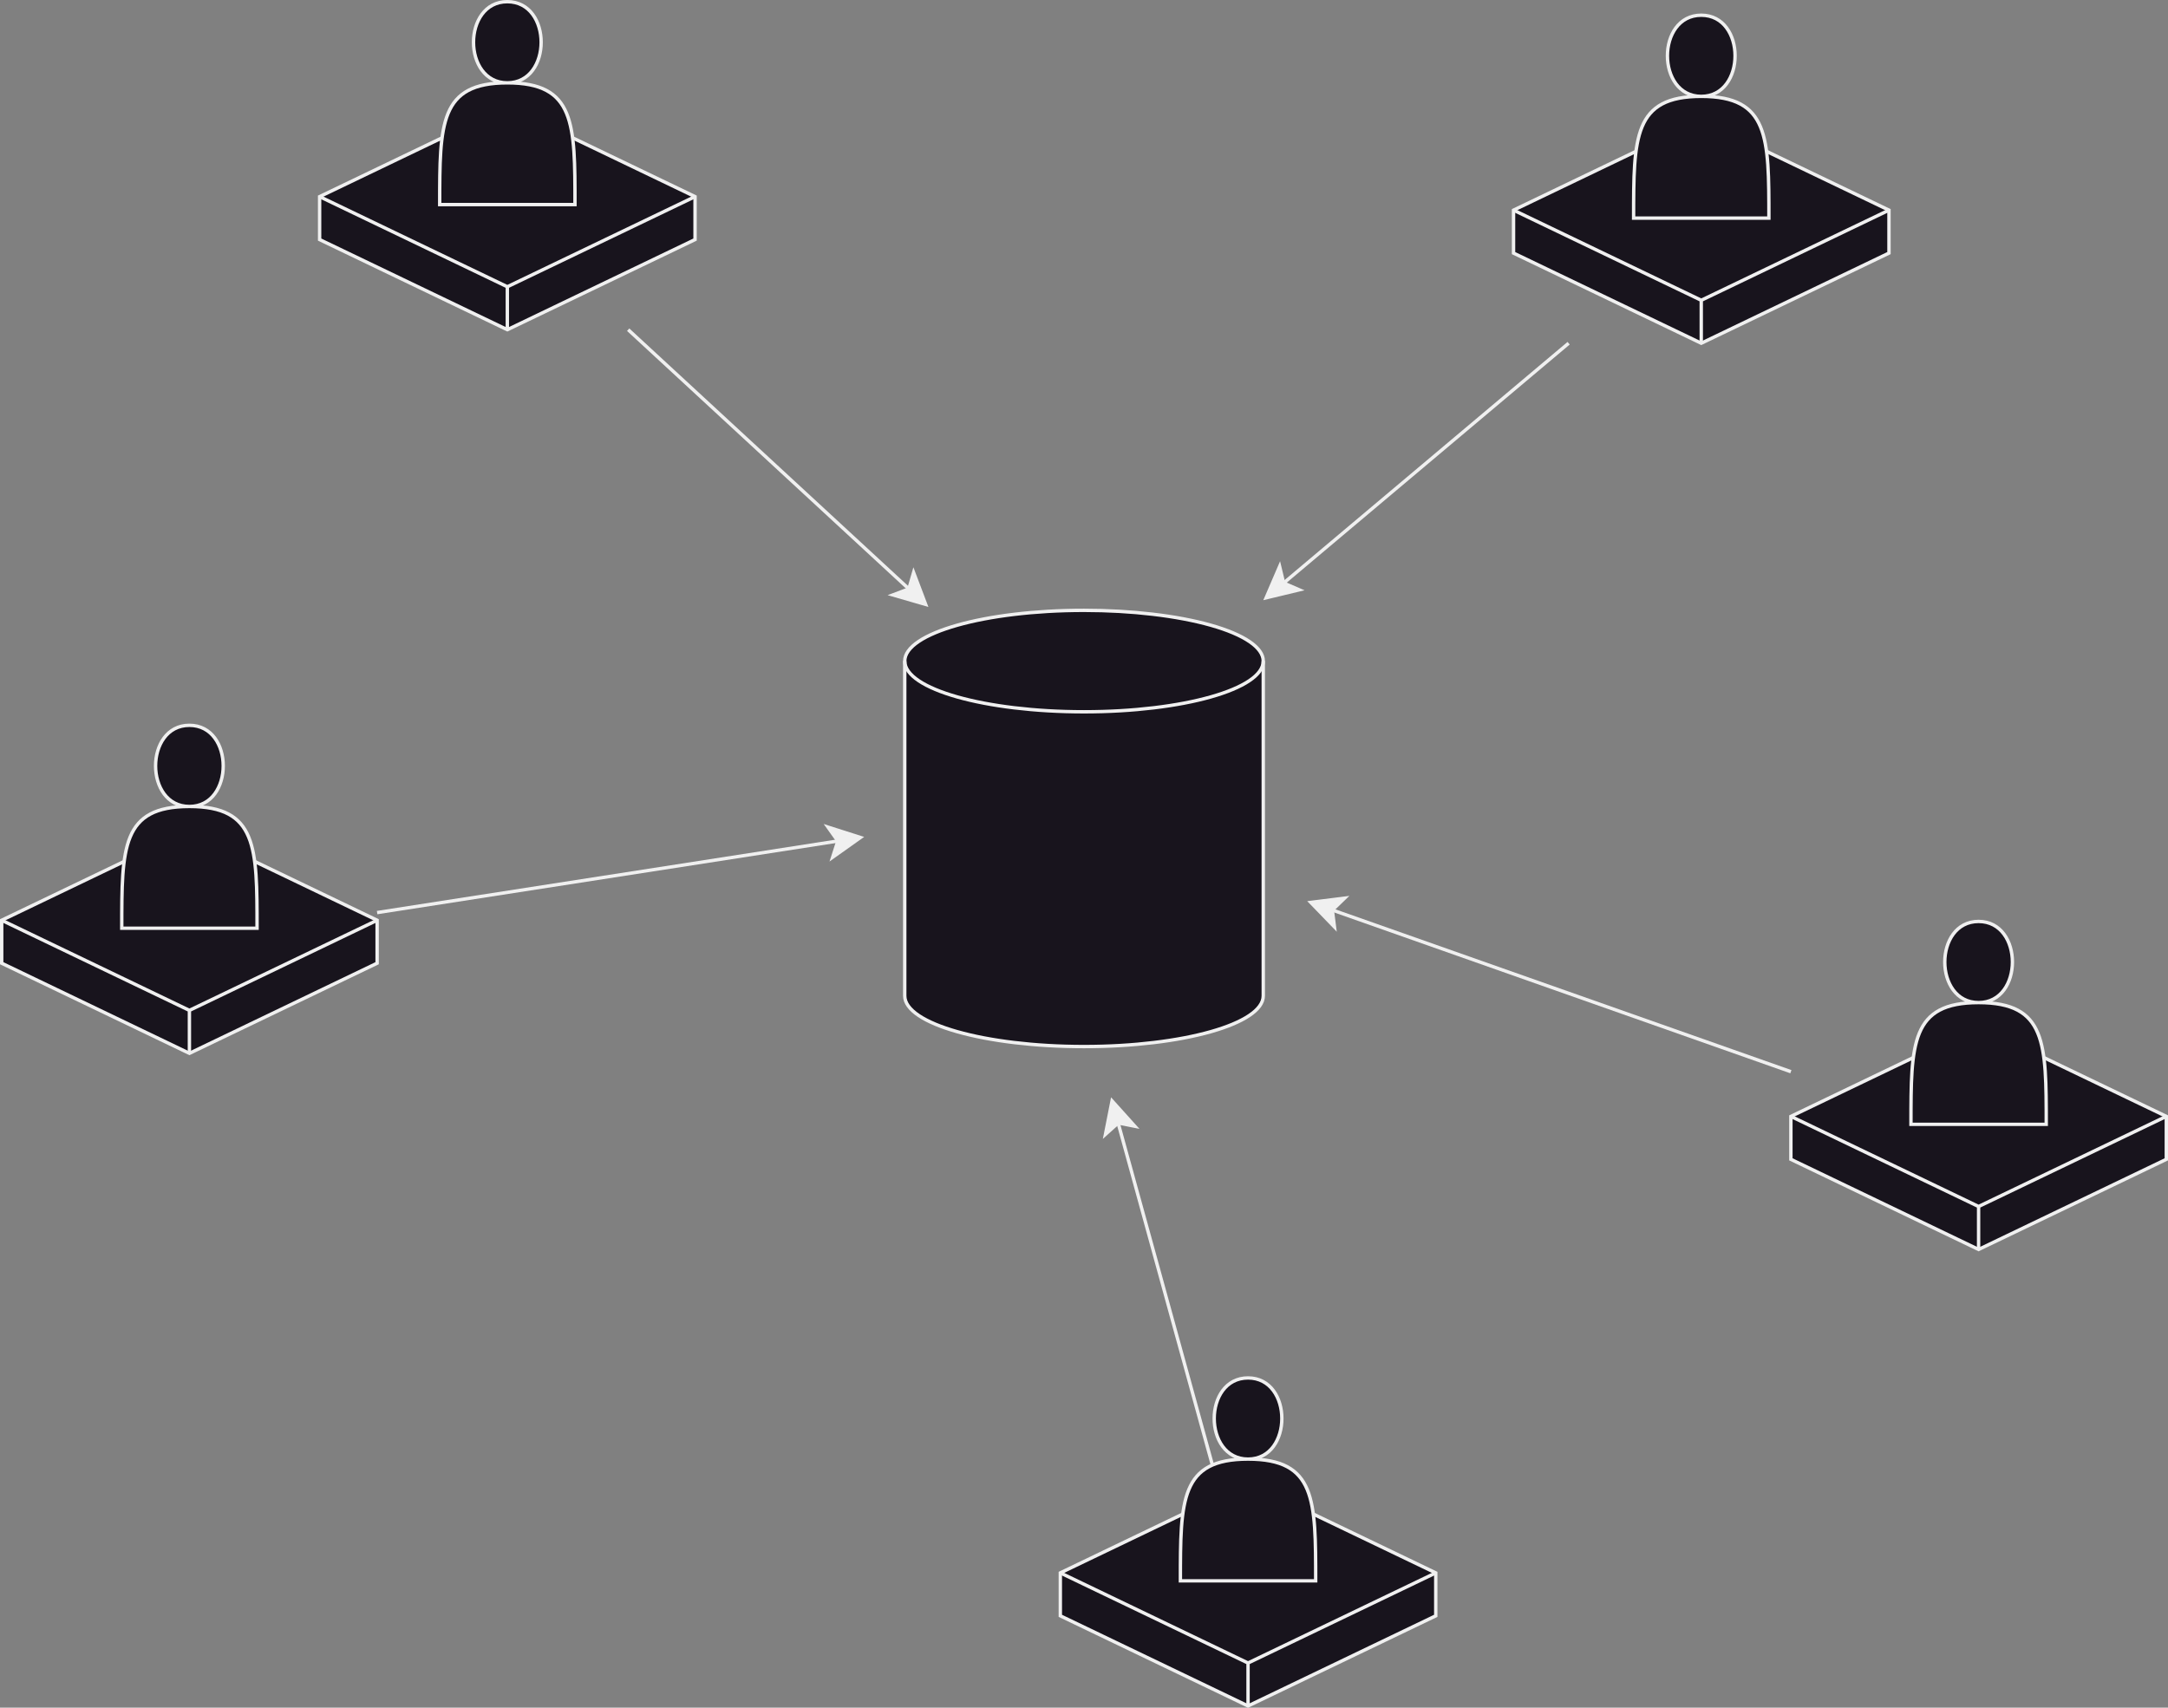 <?xml version="1.0" encoding="UTF-8"?>
<!-- Do not edit this file with editors other than draw.io -->
<!DOCTYPE svg PUBLIC "-//W3C//DTD SVG 1.1//EN" "http://www.w3.org/Graphics/SVG/1.1/DTD/svg11.dtd">
<svg xmlns="http://www.w3.org/2000/svg" xmlns:xlink="http://www.w3.org/1999/xlink" version="1.1" width="641px" height="505px" viewBox="-0.5 -0.5 641 505" content="&lt;mxfile host=&quot;Electron&quot; modified=&quot;2024-05-17T08:09:55.718Z&quot; agent=&quot;Mozilla/5.0 (X11; Linux x86_64) AppleWebKit/537.36 (KHTML, like Gecko) draw.io/22.1.16 Chrome/120.0.61.109 Electron/28.1.0 Safari/537.36&quot; etag=&quot;uiKb4iJO4z5xhGCgE3_w&quot; version=&quot;22.1.16&quot; type=&quot;device&quot;&gt;&lt;diagram name=&quot;Page-1&quot; id=&quot;yECL2fiYvFoWHdX7srcr&quot;&gt;3VnLkqMgFP2aLNMl4CvLfs6jeh5VWUzNkihRZ1Qcgonprx8sIZEYO3an0tK9CpxcCZxz7wHJBN1m1SeGi/gbDUk6gVZYTdDdBELgI1t81MhWIsiyGiRiSdhgLWCePBEZqNAyCclKYg3EKU15UuhgQPOcBFzDMGN0o4ctaRpqQIEjok2jBuYBTkkn7FcS8rhBfacV/ZkkUax+Gaj1ZVgFS2AV45BuWhC6n6BbRilvWll1S9KaPZ2Xh55vdxNjJOdDHnBydLesvOqr/5svn6zr7Pu/L1M5yhqnpVywnCzfKgbEvIu6GWzTJA8JQxN0s4kTTuYFDuovNkJ6gcU8S0UPiOaCliIyfFzsABz8jViN/ii5GIZIfNXoDRzRXtKcS/2BK/pyZoRxUvUuGeyIFClIaEY424oQ+QC0UPOIyj5barHZSwkst8HitoxwJlNIpk+0G3vPsGhIkl9AuH+a8Jqoonf1MtHxIj3M26Gs2K6jsQIR7LICQJeVmXchUqDdIYGEogxlN6d1wtwEJVuTUGYOa1JM9CzRo4zHNKI5Th8pLWTIH8L5VmYULjnVc7SdbrBORY6ZAnzRJ3nY6jXzqyfVm4rPyb2iJQvIM3HeccUYSTFP1vqPHqNfPvqTJmI6O6WnwNYLYOrqQ4g1R4TLpw5E3E3j9bp6p5O9pYgymqyK6s3kaoFXSXCVrGhQLmr9Res6j9LzDKNfpS77kjQEhpWH6/brc1Z5uMNNGgecstMGfXHq5CjIuXI65CkT1rizLsTdbHy/nbq2vgt59sh+qw5XxhfmzOzCBC84Pr15ZfZwZ0xlAjh+aSL/YH9E7silCZ0OCR/kKKT0PnkWAui4ZucehrxDG0b6EBc+DAH0Tky3Ecpg17UNdt0+8syxXccA27V01z32Wv62rtvl4KO4rtpPTrquexHXBb6uNfAOblYu7boDXp7McF3HcNcd8DI/nuv2kGeO6xpw7wftmVaKyPXGtl30YW136MUf6HlNO9d29Sveqf/GZ90B1y5muK7hV39wwE3NeK5r+uWfWsm79he1hpNOYh1X41wnmQHNSqB1sBu82kpEd//vZxO+/xMZ3f8H&lt;/diagram&gt;&lt;/mxfile&gt;"><rect x="-0.5" y="-0.5" width="641" height="505" fill="#808080" stroke="none"/><defs/><g><path d="M 267 195 C 267 186.72 290.73 180 320 180 C 334.06 180 347.54 181.58 357.48 184.39 C 367.42 187.21 373 191.02 373 195 L 373 294 C 373 302.28 349.27 309 320 309 C 290.73 309 267 302.28 267 294 Z" fill="rgb(24, 20, 29)" stroke="rgb(240, 240, 240)" stroke-miterlimit="10" pointer-events="all"/><path d="M 373 195 C 373 203.28 349.27 210 320 210 C 290.73 210 267 203.28 267 195" fill="none" stroke="rgb(240, 240, 240)" stroke-miterlimit="10" pointer-events="all"/><path d="M 529 316.43 Q 529 316.43 393.42 268.62" fill="none" stroke="rgb(240, 240, 240)" stroke-miterlimit="10" pointer-events="stroke"/><path d="M 387.05 266.37 L 397.04 265.12 L 393.42 268.62 L 394.05 273.61 Z" fill="rgb(240, 240, 240)" stroke="rgb(240, 240, 240)" stroke-miterlimit="10" pointer-events="all"/><path d="M 584.5 303 L 640 329.65 L 640 342.35 L 584.5 369 L 529 342.35 L 529 329.65 Z" fill="rgb(24, 20, 29)" stroke="rgb(240, 240, 240)" stroke-miterlimit="10" pointer-events="all"/><path d="M 529 329.65 L 584.5 356.3 L 640 329.65 M 584.5 356.3 L 584.5 369" fill="none" stroke="rgb(240, 240, 240)" stroke-miterlimit="10" pointer-events="all"/><path d="M 564.5 332 C 564.5 308 564.5 296 584.5 296 C 571.17 296 571.17 272 584.5 272 C 597.83 272 597.83 296 584.5 296 C 604.5 296 604.5 308 604.5 332 Z" fill="rgb(24, 20, 29)" stroke="rgb(240, 240, 240)" stroke-miterlimit="10" pointer-events="all"/><path d="M 55.5 245 L 111 271.65 L 111 284.35 L 55.5 311 L 0 284.35 L 0 271.65 Z" fill="rgb(24, 20, 29)" stroke="rgb(240, 240, 240)" stroke-miterlimit="10" pointer-events="all"/><path d="M 0 271.65 L 55.5 298.3 L 111 271.65 M 55.5 298.3 L 55.5 311" fill="none" stroke="rgb(240, 240, 240)" stroke-miterlimit="10" pointer-events="all"/><path d="M 35.5 274 C 35.5 250 35.5 238 55.5 238 C 42.17 238 42.17 214 55.5 214 C 68.83 214 68.83 238 55.5 238 C 75.5 238 75.5 250 75.5 274 Z" fill="rgb(24, 20, 29)" stroke="rgb(240, 240, 240)" stroke-miterlimit="10" pointer-events="all"/><path d="M 463.29 101 Q 463.29 101 379.02 171.93" fill="none" stroke="rgb(240, 240, 240)" stroke-miterlimit="10" pointer-events="stroke"/><path d="M 373.86 176.28 L 377.84 167.04 L 379.02 171.93 L 383.64 173.93 Z" fill="rgb(240, 240, 240)" stroke="rgb(240, 240, 240)" stroke-miterlimit="10" pointer-events="all"/><path d="M 502.5 35 L 558 61.65 L 558 74.35 L 502.5 101 L 447 74.35 L 447 61.65 Z" fill="rgb(24, 20, 29)" stroke="rgb(240, 240, 240)" stroke-miterlimit="10" pointer-events="all"/><path d="M 447 61.65 L 502.5 88.3 L 558 61.65 M 502.5 88.3 L 502.5 101" fill="none" stroke="rgb(240, 240, 240)" stroke-miterlimit="10" pointer-events="all"/><path d="M 482.5 64 C 482.5 40 482.5 28 502.5 28 C 489.17 28 489.17 4 502.5 4 C 515.83 4 515.83 28 502.5 28 C 522.5 28 522.5 40 522.5 64 Z" fill="rgb(24, 20, 29)" stroke="rgb(240, 240, 240)" stroke-miterlimit="10" pointer-events="all"/><path d="M 185.23 97 Q 185.23 97 268.22 173.66" fill="none" stroke="rgb(240, 240, 240)" stroke-miterlimit="10" pointer-events="stroke"/><path d="M 273.18 178.24 L 263.51 175.44 L 268.22 173.66 L 269.62 168.83 Z" fill="rgb(240, 240, 240)" stroke="rgb(240, 240, 240)" stroke-miterlimit="10" pointer-events="all"/><path d="M 149.5 31 L 205 57.65 L 205 70.35 L 149.5 97 L 94 70.35 L 94 57.65 Z" fill="rgb(24, 20, 29)" stroke="rgb(240, 240, 240)" stroke-miterlimit="10" pointer-events="all"/><path d="M 94 57.65 L 149.5 84.3 L 205 57.65 M 149.5 84.3 L 149.5 97" fill="none" stroke="rgb(240, 240, 240)" stroke-miterlimit="10" pointer-events="all"/><path d="M 129.5 60 C 129.5 36 129.5 24 149.5 24 C 136.17 24 136.17 0 149.5 0 C 162.83 0 162.83 24 149.5 24 C 169.5 24 169.5 36 169.5 60 Z" fill="rgb(24, 20, 29)" stroke="rgb(240, 240, 240)" stroke-miterlimit="10" pointer-events="all"/><path d="M 359.41 438 Q 359.41 438 330.09 331.59" fill="none" stroke="rgb(240, 240, 240)" stroke-miterlimit="10" pointer-events="stroke"/><path d="M 328.3 325.08 L 335.03 332.56 L 330.09 331.59 L 326.35 334.95 Z" fill="rgb(240, 240, 240)" stroke="rgb(240, 240, 240)" stroke-miterlimit="10" pointer-events="all"/><path d="M 368.5 438 L 424 464.65 L 424 477.35 L 368.5 504 L 313 477.35 L 313 464.65 Z" fill="rgb(24, 20, 29)" stroke="rgb(240, 240, 240)" stroke-miterlimit="10" pointer-events="all"/><path d="M 313 464.65 L 368.5 491.3 L 424 464.65 M 368.5 491.3 L 368.5 504" fill="none" stroke="rgb(240, 240, 240)" stroke-miterlimit="10" pointer-events="all"/><path d="M 348.5 467 C 348.5 443 348.5 431 368.5 431 C 355.17 431 355.17 407 368.5 407 C 381.83 407 381.83 431 368.5 431 C 388.5 431 388.5 443 388.5 467 Z" fill="rgb(24, 20, 29)" stroke="rgb(240, 240, 240)" stroke-miterlimit="10" pointer-events="all"/><path d="M 111 269.38 Q 111 269.38 247.23 248.21" fill="none" stroke="rgb(240, 240, 240)" stroke-miterlimit="10" pointer-events="stroke"/><path d="M 253.9 247.17 L 245.69 253 L 247.23 248.21 L 244.31 244.11 Z" fill="rgb(240, 240, 240)" stroke="rgb(240, 240, 240)" stroke-miterlimit="10" pointer-events="all"/></g></svg>